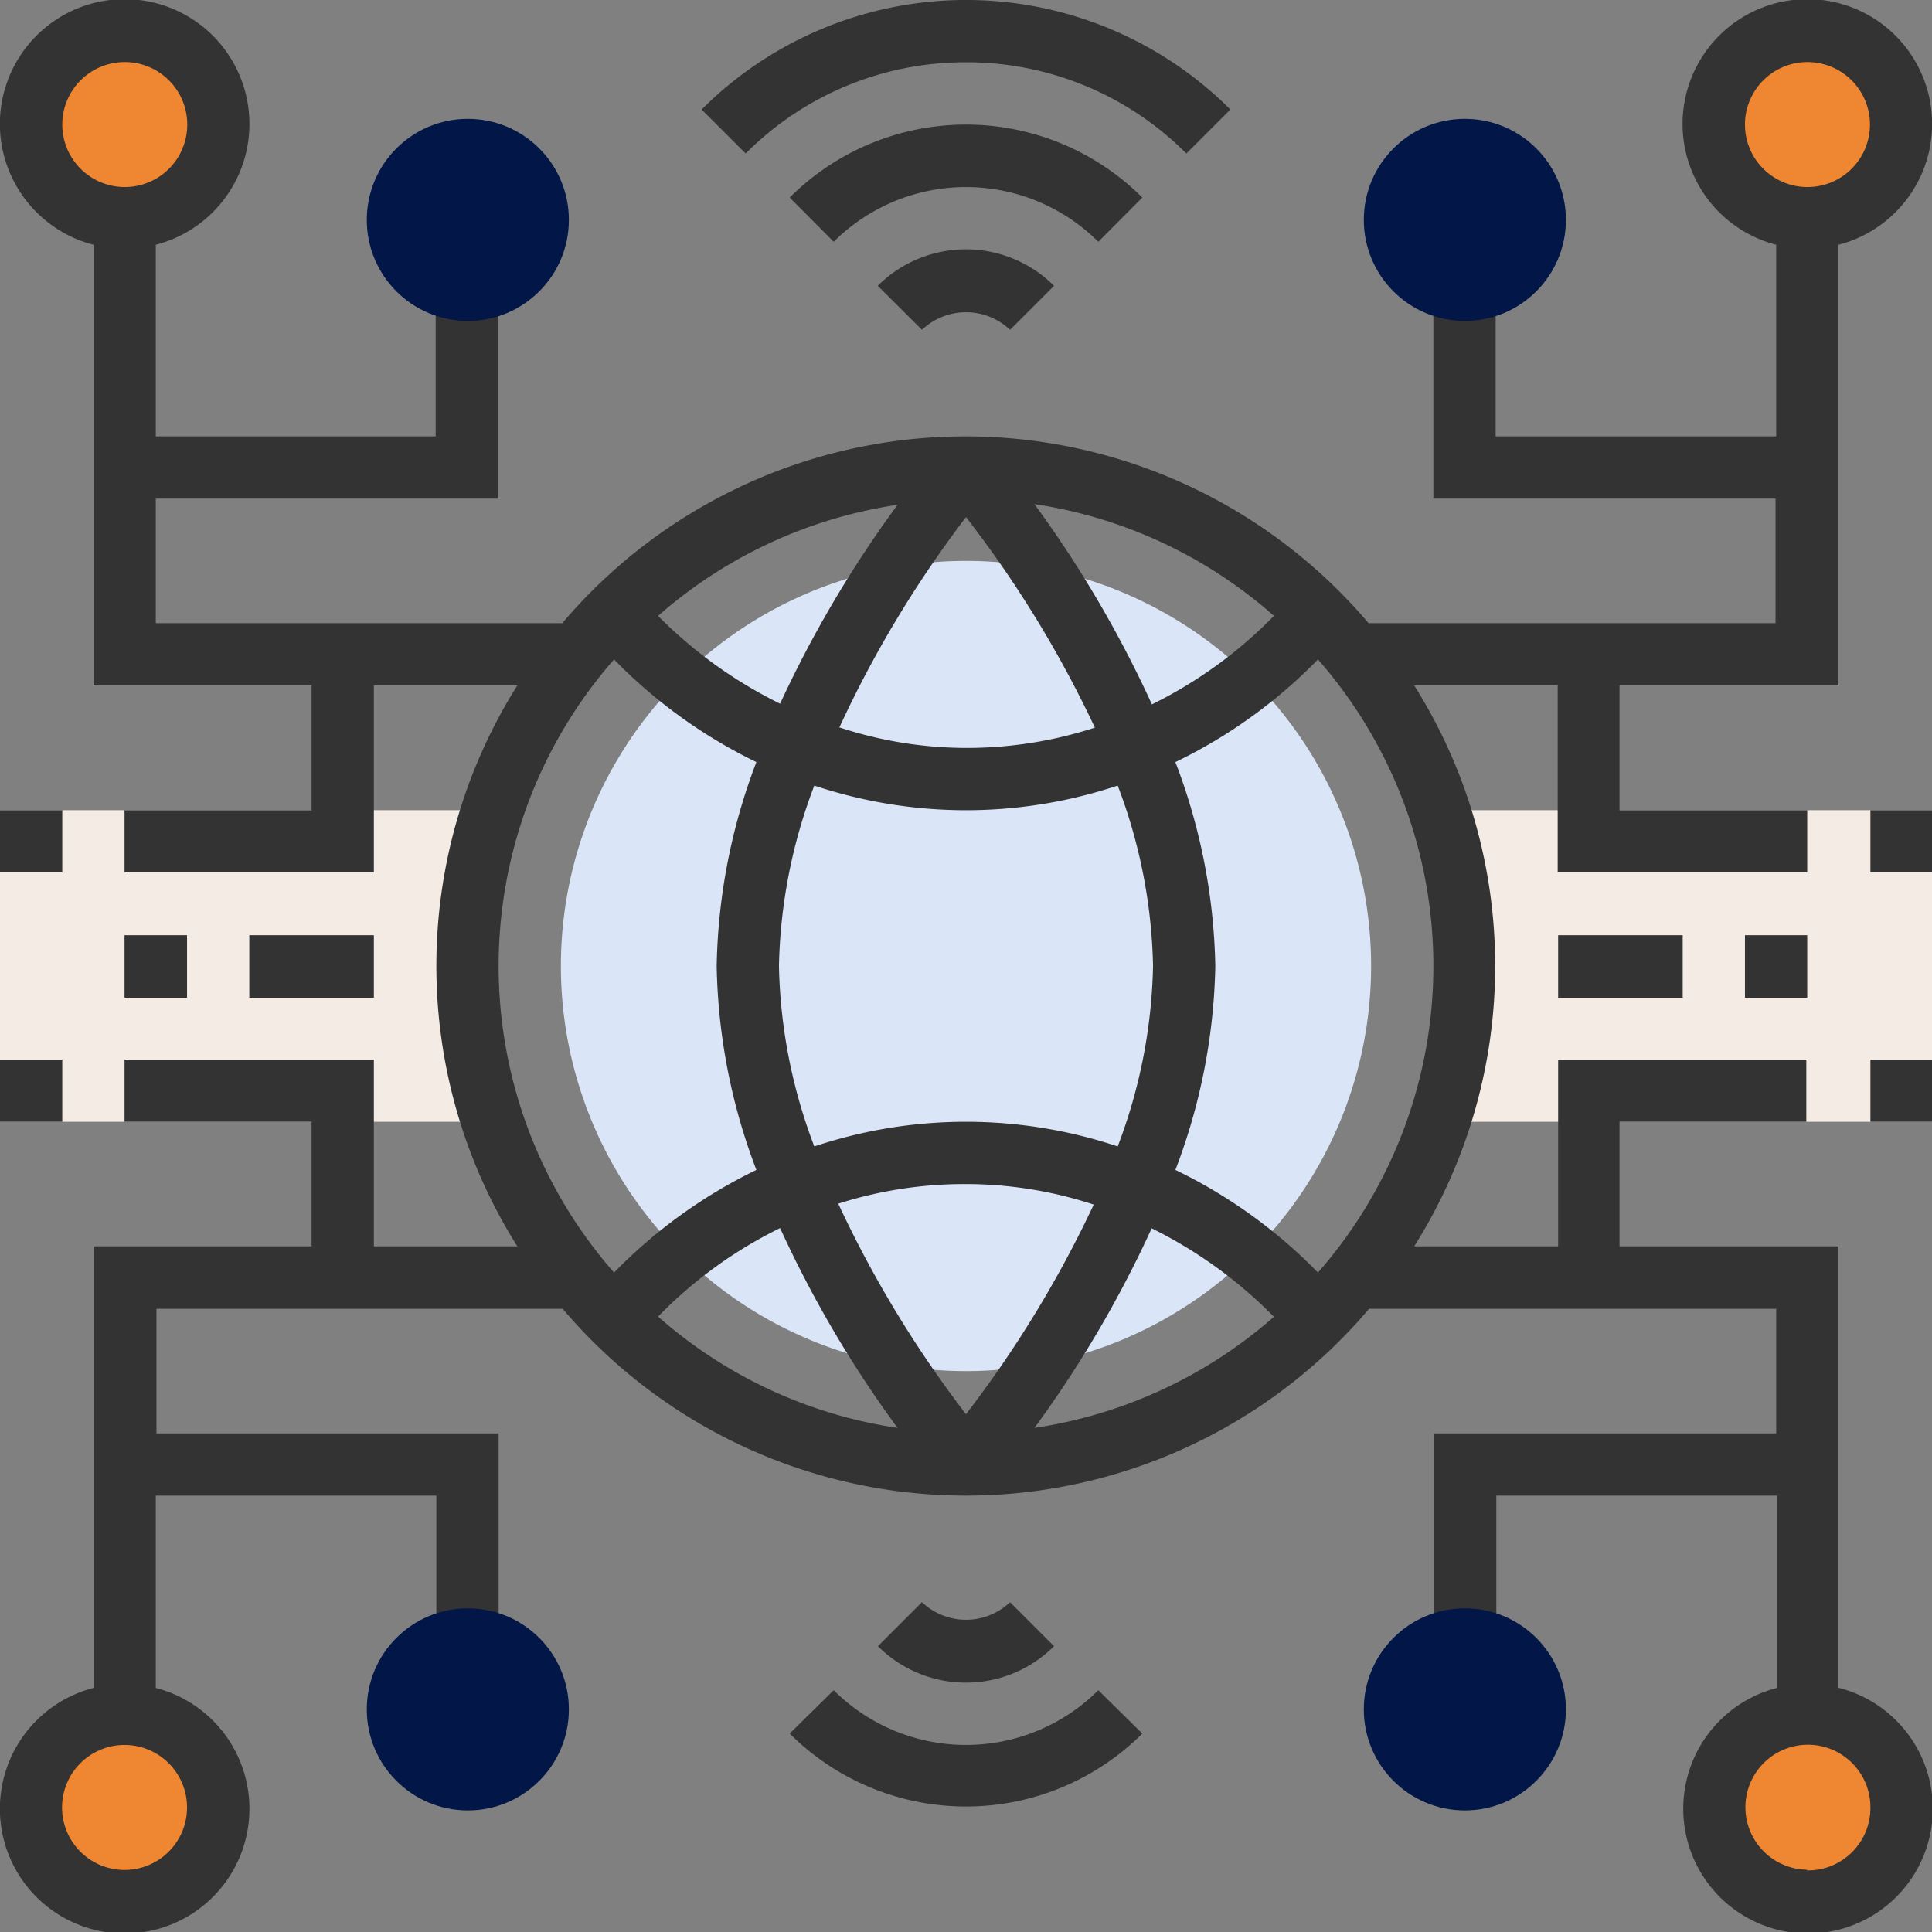 <svg xmlns="http://www.w3.org/2000/svg" viewBox="0 0 84.7 84.7"><rect x="0" y="0" width="84.7" height="84.7" fill="#808080" stroke="none"/><defs><style>.cls-1{fill:#ef8632;}.cls-2{fill:#dae6f7;}.cls-3{fill:#f4ebe4;}.cls-4{fill:#333;}.cls-5{fill:#021747;}</style></defs><g id="Layer_2" data-name="Layer 2"><g id="Layer_1-2" data-name="Layer 1"><circle class="cls-1" cx="5.29" cy="5.49" r="4.15"/><circle class="cls-1" cx="79.44" cy="5.49" r="4.15"/><circle class="cls-1" cx="5.29" cy="79.09" r="4.15"/><circle class="cls-1" cx="79.44" cy="79.09" r="4.15"/><path class="cls-2" d="M60.11,42.35A17.76,17.76,0,1,1,42.35,24.59,17.76,17.76,0,0,1,60.11,42.35Z"/><path class="cls-3" d="M63.1,35.52a21.57,21.57,0,0,1,0,13.66H84.7V35.52Z"/><path class="cls-3" d="M20.49,42.35a21.72,21.72,0,0,1,1.11-6.83H0V49.18H21.6A21.72,21.72,0,0,1,20.49,42.35Z"/><path class="cls-4" d="M42.35,2.73a13.57,13.57,0,0,1,9.66,4L53.94,4.8a16.39,16.39,0,0,0-23.18,0l1.93,1.93A13.57,13.57,0,0,1,42.35,2.73Z"/><path class="cls-4" d="M50.08,8.66a10.94,10.94,0,0,0-15.46,0l1.93,1.94a8.21,8.21,0,0,1,11.6,0Z"/><path class="cls-4" d="M38.48,12.53l1.94,1.93a2.8,2.8,0,0,1,3.86,0l1.93-1.93a5.47,5.47,0,0,0-7.73,0Z"/><path class="cls-4" d="M34.62,76a10.94,10.94,0,0,0,15.46,0L48.15,74.1a8.21,8.21,0,0,1-11.6,0Z"/><path class="cls-4" d="M46.21,72.17l-1.93-1.93a2.8,2.8,0,0,1-3.86,0l-1.93,1.93a5.46,5.46,0,0,0,7.72,0Z"/><path class="cls-4" d="M80.6,74V54.64H71V49.18h8.19V46.45H68.31v8.19H62a23.07,23.07,0,0,0,0-24.59h6.29v8.2H79.23V35.52H71V30.05H80.6V10.73a5.47,5.47,0,1,0-2.73,0v8.4H65.57V13.41a4.1,4.1,0,1,0-2.73,0v8.45h15v5.46H60a23.17,23.17,0,0,0-35.35,0H6.83V21.86h15V13.41a4.11,4.11,0,1,0-2.73,0v5.72H6.83v-8.4a5.47,5.47,0,1,0-2.73,0V30.05h9.56v5.47H5.46v2.73H16.39v-8.2h6.29a23.07,23.07,0,0,0,0,24.59H16.39V46.45H5.46v2.73h8.2v5.46H4.1V74a5.47,5.47,0,1,0,2.73,0V65.57h12.3v5.72a4.1,4.1,0,1,0,2.73,0V62.84h-15V57.38H24.67a23.17,23.17,0,0,0,35.35,0H77.87v5.46h-15v8.45a4.11,4.11,0,1,0,2.73,0V65.57h12.3V74a5.47,5.47,0,1,0,2.73,0ZM64.21,8.2a1.37,1.37,0,1,1-1.37,1.36A1.36,1.36,0,0,1,64.21,8.2ZM76.5,5.46A2.74,2.74,0,1,1,79.23,8.2,2.74,2.74,0,0,1,76.5,5.46Zm-56,2.74a1.37,1.37,0,1,1-1.36,1.36A1.37,1.37,0,0,1,20.49,8.2ZM2.73,5.46A2.74,2.74,0,1,1,5.46,8.2,2.74,2.74,0,0,1,2.73,5.46Zm17.76,71a1.37,1.37,0,1,1,1.37-1.36A1.36,1.36,0,0,1,20.49,76.5ZM8.2,79.23A2.74,2.74,0,1,1,5.46,76.5,2.74,2.74,0,0,1,8.2,79.23ZM57.78,55.79a22.21,22.21,0,0,0-6.25-4.5,26.28,26.28,0,0,0,1.75-8.94,26.28,26.28,0,0,0-1.75-8.94,22.21,22.21,0,0,0,6.25-4.5,20.38,20.38,0,0,1,0,26.88ZM34.15,42.35a23.42,23.42,0,0,1,1.55-7.91,21,21,0,0,0,13.3,0,23.42,23.42,0,0,1,1.55,7.91A23.42,23.42,0,0,1,49,50.26a21,21,0,0,0-13.3,0A23.42,23.42,0,0,1,34.15,42.35Zm8.2-19.68A49.06,49.06,0,0,1,48,31.9a18.21,18.21,0,0,1-5.6.89,17.91,17.91,0,0,1-5.6-.9A49.25,49.25,0,0,1,42.35,22.67ZM34.2,30.85A19.84,19.84,0,0,1,28.85,27a20.46,20.46,0,0,1,10.5-4.87A50.41,50.41,0,0,0,34.2,30.85ZM45.35,22.1A20.4,20.4,0,0,1,55.85,27a19.51,19.51,0,0,1-5.35,3.88A50.17,50.17,0,0,0,45.35,22.1Zm-3,29.81a18,18,0,0,1,5.6.9A49.8,49.8,0,0,1,42.35,62a49.4,49.4,0,0,1-5.6-9.23A18.21,18.21,0,0,1,42.35,51.91Zm-3,10.69a20.36,20.36,0,0,1-10.5-4.88,19.34,19.34,0,0,1,5.35-3.88A49.55,49.55,0,0,0,39.35,62.6Zm11.14-8.75a19.77,19.77,0,0,1,5.36,3.88,20.46,20.46,0,0,1-10.5,4.87A49.82,49.82,0,0,0,50.49,53.85ZM26.92,28.91a22.28,22.28,0,0,0,6.24,4.5,26.27,26.27,0,0,0-1.74,8.94,26.27,26.27,0,0,0,1.74,8.94,22.28,22.28,0,0,0-6.24,4.5,20.38,20.38,0,0,1,0-26.88ZM64.21,76.5a1.37,1.37,0,1,1,1.36-1.36A1.36,1.36,0,0,1,64.21,76.5Zm15,5.47A2.74,2.74,0,1,1,82,79.23,2.74,2.74,0,0,1,79.23,82Z"/><path class="cls-4" d="M0,46.45H2.73v2.73H0Z"/><path class="cls-4" d="M82,46.45H84.7v2.73H82Z"/><path class="cls-4" d="M82,35.52H84.7v2.73H82Z"/><path class="cls-4" d="M0,35.52H2.73v2.73H0Z"/><path class="cls-4" d="M5.46,41H8.2v2.74H5.46Z"/><path class="cls-4" d="M10.93,41h5.46v2.74H10.93Z"/><path class="cls-4" d="M76.5,41h2.73v2.74H76.5Z"/><path class="cls-4" d="M68.31,41h5.46v2.74H68.31Z"/><circle class="cls-5" cx="20.51" cy="9.64" r="4.43"/><circle class="cls-5" cx="64.22" cy="9.64" r="4.43"/><circle class="cls-5" cx="20.51" cy="74.94" r="4.43"/><circle class="cls-5" cx="64.22" cy="74.94" r="4.43"/></g></g></svg>